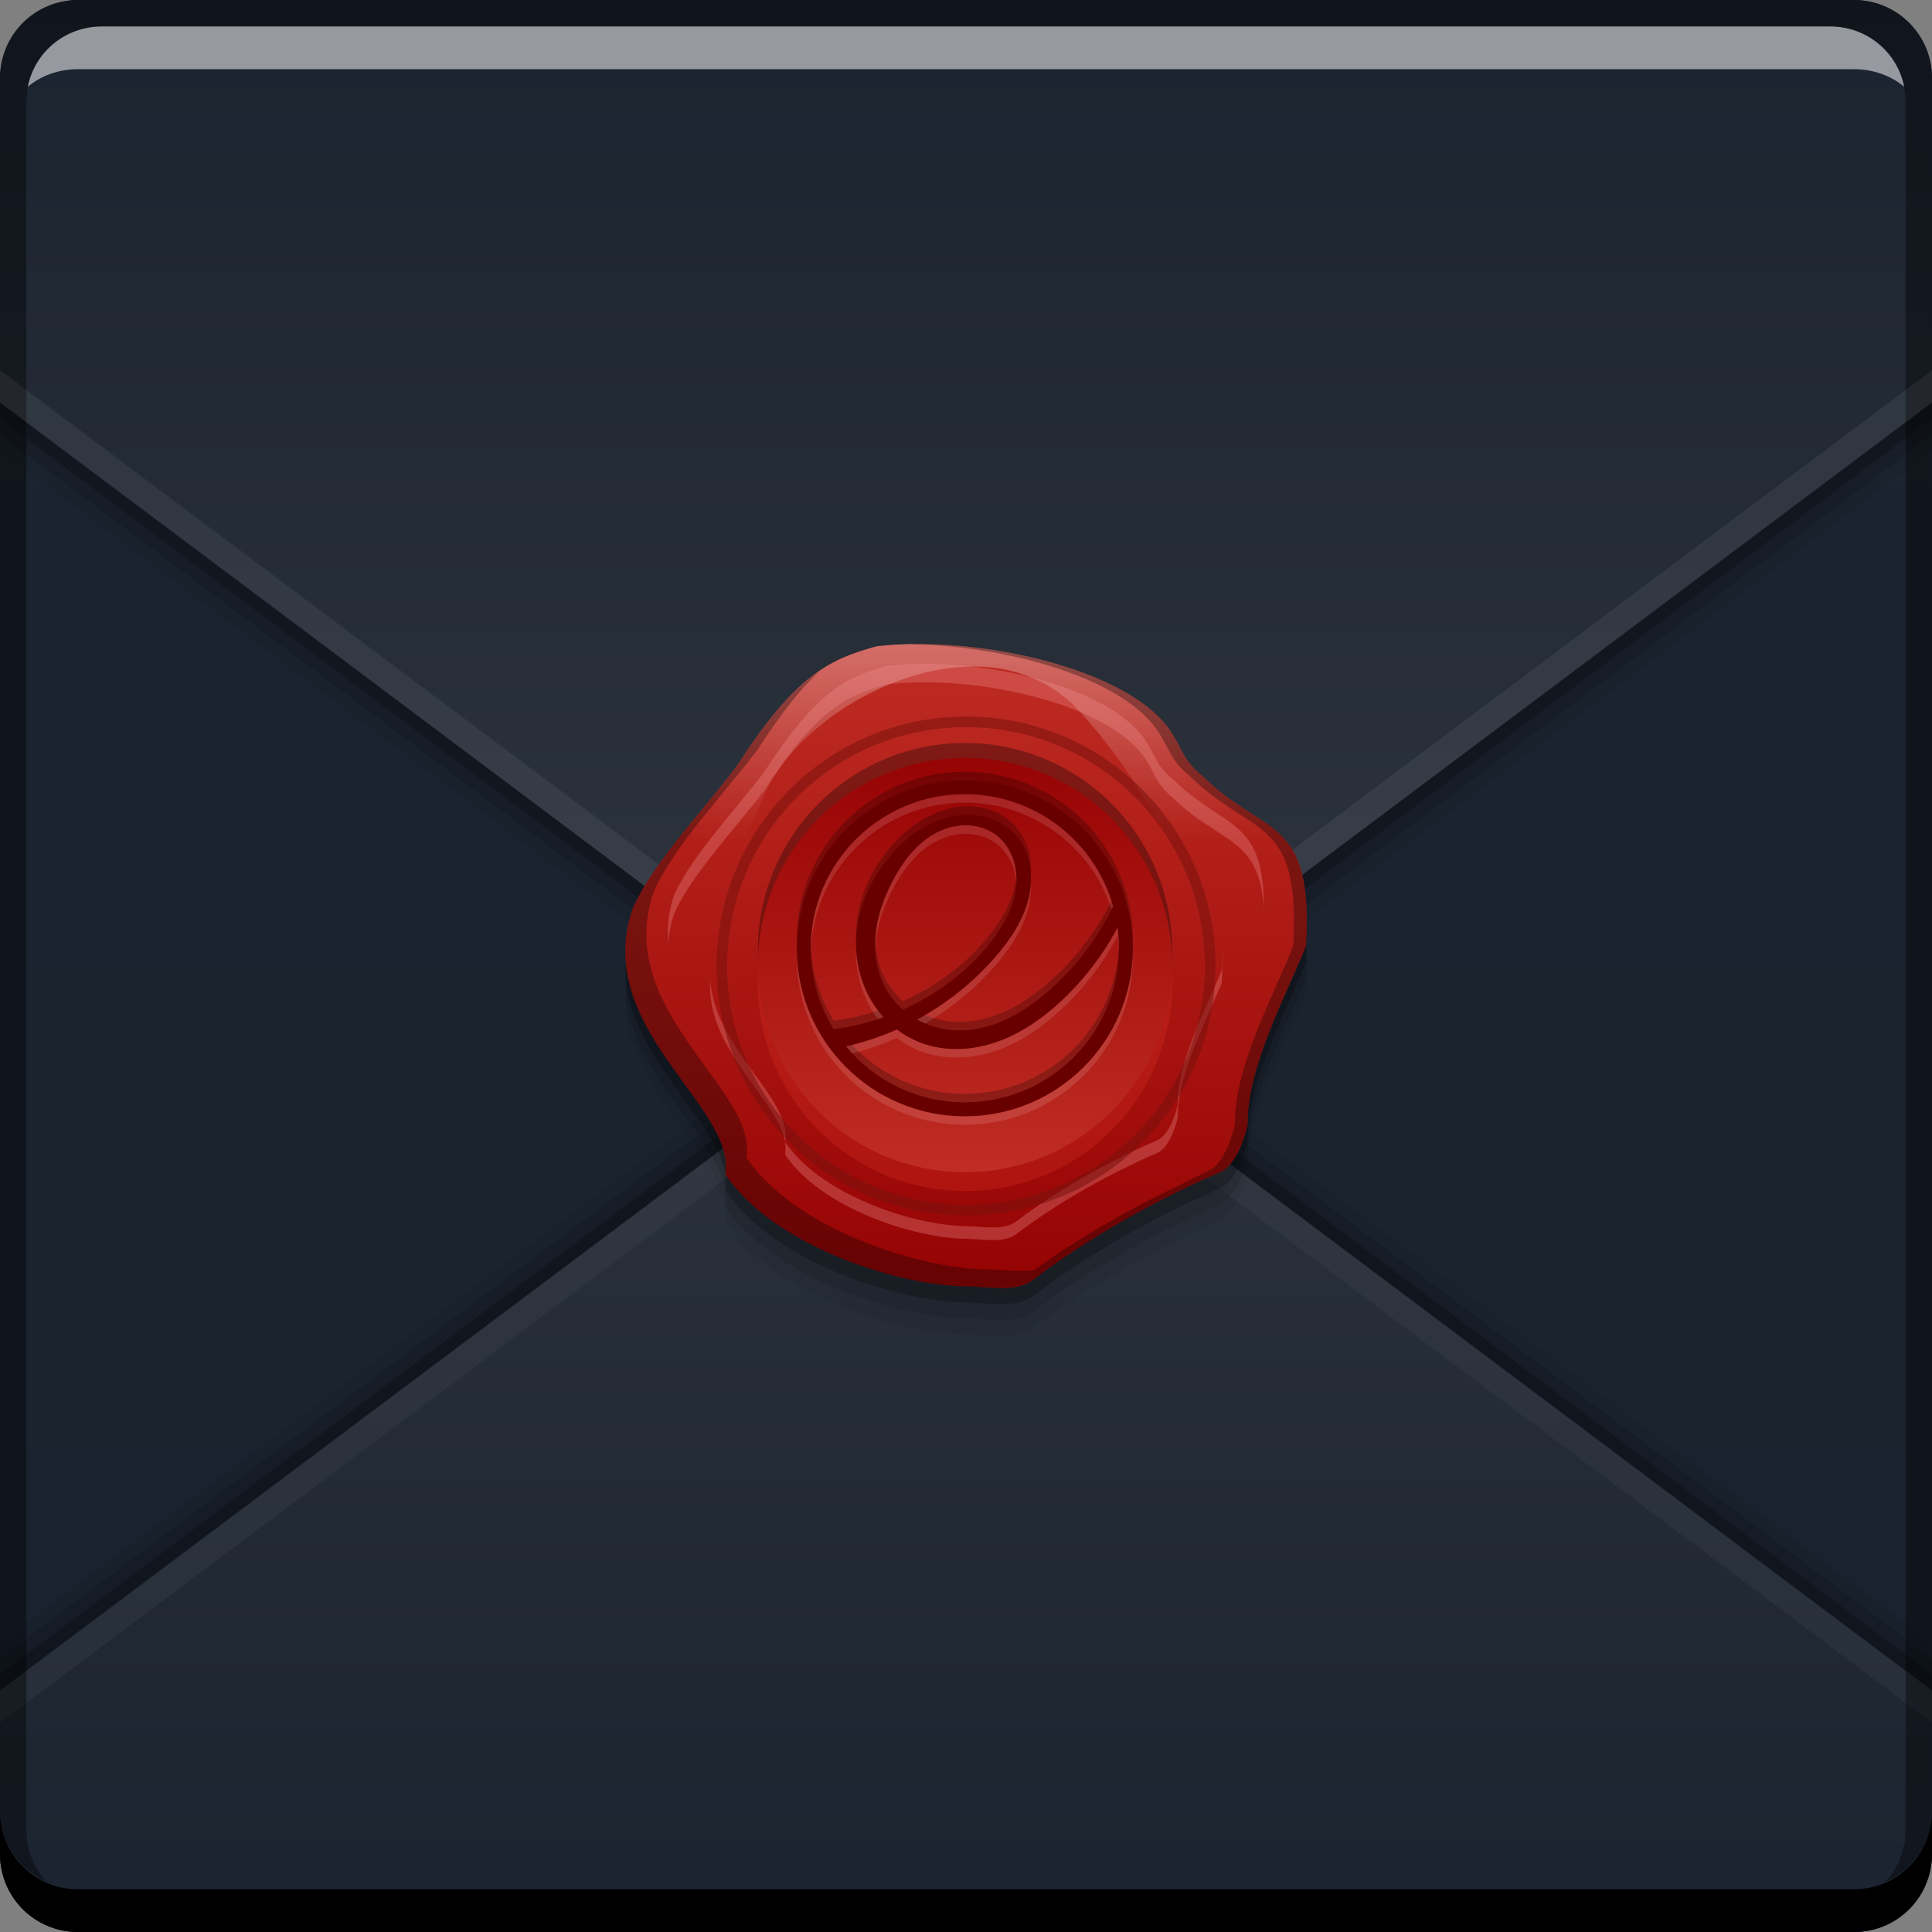 <svg xmlns="http://www.w3.org/2000/svg" xmlns:svg="http://www.w3.org/2000/svg" xmlns:xlink="http://www.w3.org/1999/xlink" id="svg2" width="48" height="48" version="1.1"><rect width="100%" height="100%" fill="#808080" stroke="none"/><defs id="defs4"><linearGradient id="linearGradient4354"><stop id="stop4356" offset="0" stop-color="#fff" stop-opacity=".314"/><stop id="stop4358" offset="1" stop-color="#fff" stop-opacity="0"/></linearGradient><linearGradient id="linearGradient4277"><stop id="stop4279" offset="0" stop-color="#970404" stop-opacity="1"/><stop id="stop4281" offset="1" stop-color="#c02d24" stop-opacity="1"/></linearGradient><linearGradient id="linearGradient4176"><stop id="stop4178" offset="0" stop-color="#1b2330" stop-opacity="1"/><stop id="stop4180" offset="1" stop-color="#2c333c" stop-opacity="1"/></linearGradient><linearGradient id="linearGradient4691"><stop id="stop4693" offset="0" stop-color="#1a222f" stop-opacity="1"/><stop id="stop4695" offset="1" stop-color="#1c2430" stop-opacity="1"/></linearGradient><linearGradient id="linearGradient4715" x1="25.367" x2="25.367" y1="48.088" y2="24.047" gradientTransform="translate(5.1791382e-7,1004.362)" gradientUnits="userSpaceOnUse" xlink:href="#linearGradient4176"/><linearGradient id="linearGradient5169" x1="25.367" x2="25.367" y1="48.088" y2="24.047" gradientTransform="matrix(1,0,0,-1,5.1791382e-7,1052.362)" gradientUnits="userSpaceOnUse" xlink:href="#linearGradient4176"/><linearGradient id="linearGradient5358" x1="36.25" x2="36.25" y1="-1052.362" y2="-1004.376" gradientTransform="translate(5.1791382e-7,5e-5)" gradientUnits="userSpaceOnUse" xlink:href="#linearGradient4691"/><linearGradient id="linearGradient4283" x1="71.948" x2="71.948" y1="1078.083" y2="1062.88" gradientTransform="matrix(1.049,0,0,1.049,-46.134,-94.983)" gradientUnits="userSpaceOnUse" xlink:href="#linearGradient4277"/><linearGradient id="linearGradient4304" x1="67.884" x2="67.884" y1="61.271" y2="71.021" gradientUnits="userSpaceOnUse" xlink:href="#linearGradient4277"/><linearGradient id="linearGradient4360" x1="24.793" x2="24.793" y1="16.357" y2="20.997" gradientTransform="matrix(1.049,0,0,1.049,-1.185,1003.177)" gradientUnits="userSpaceOnUse" xlink:href="#linearGradient4354"/></defs><g id="layer1" transform="translate(0,-1004.362)"><rect id="rect2991-1-7" width="48" height="48" x="0" y="-1052.362" fill="url(#linearGradient5358)" fill-opacity="1" stroke="none" ry="1.945" transform="scale(1,-1)"/><path id="path4728" fill="#000" fill-opacity=".059" stroke="none" d="m 24,1027.162 -24,18 0,4.055 c 0,1.077 0.868,1.945 1.945,1.945 l 44.109,0 c 1.077,0 1.945,-0.868 1.945,-1.945 l 0,-4.055 L 24,1027.162 Z"/><path id="path4726" fill="#000" fill-opacity=".118" stroke="none" d="m 24,1027.562 -24,18 0,4.055 c 0,1.077 0.868,1.945 1.945,1.945 l 44.109,0 c 1.077,0 1.945,-0.868 1.945,-1.945 l 0,-4.055 L 24,1027.562 Z"/><path id="path4722" fill="#000" fill-opacity=".235" stroke="none" d="m 24,1027.962 -24,18 0,4.055 c 0,1.077 0.868,1.945 1.945,1.945 l 44.109,0 c 1.077,0 1.945,-0.868 1.945,-1.945 l 0,-4.055 L 24,1027.962 Z"/><path id="rect4704" fill="url(#linearGradient4715)" fill-opacity="1" stroke="none" d="m 24,1028.362 -24,18 0,4.055 c 0,1.077 0.868,1.945 1.945,1.945 l 44.109,0 c 1.077,0 1.945,-0.868 1.945,-1.945 l 0,-4.055 L 24,1028.362 Z"/><path id="path4717" fill="#fff" fill-opacity=".039" stroke="none" d="m 24,1028.362 -24,18 0,0.801 24,-18 24,18 0,-0.801 L 24,1028.362 Z"/><path id="path4372" fill="#000" fill-opacity=".059" stroke="none" d="m 21.784,1021.618 c -1.176,0.323 -2.017,0.702 -3.503,3.012 -0.922,1.195 -2.017,2.34 -2.543,3.456 -1.089,2.982 2.583,4.972 2.281,6.647 1.159,1.748 4.22,2.76 5.968,2.787 0.577,0 1.245,0.169 1.687,-0.168 1.246,-0.949 2.926,-1.929 4.63,-2.664 0.497,-0.215 0.693,-1.195 0.693,-1.195 -0.015,-1.438 0.964,-3.204 1.451,-4.433 0.18,-3.241 -0.997,-2.685 -2.556,-4.202 -0.493,-0.41 -0.484,-0.617 -0.773,-1.076 C 28.132,1022.189 24.299,1021.329 21.784,1021.618 Z"/><path id="path4370" fill="#000" fill-opacity=".118" stroke="none" d="m 21.784,1021.218 c -1.176,0.323 -2.017,0.702 -3.503,3.012 -0.922,1.195 -2.017,2.34 -2.543,3.456 -1.089,2.982 2.583,4.972 2.281,6.647 1.159,1.748 4.22,2.76 5.968,2.787 0.577,0 1.245,0.169 1.687,-0.168 1.246,-0.949 2.926,-1.929 4.63,-2.664 0.497,-0.215 0.693,-1.195 0.693,-1.195 -0.015,-1.438 0.964,-3.204 1.451,-4.433 0.18,-3.241 -0.997,-2.685 -2.556,-4.202 -0.493,-0.41 -0.484,-0.617 -0.773,-1.076 C 28.132,1021.789 24.299,1020.929 21.784,1021.218 Z"/><path id="path4366" fill="#000" fill-opacity=".235" stroke="none" d="m 21.784,1020.818 c -1.176,0.323 -2.017,0.702 -3.503,3.012 -0.922,1.195 -2.017,2.34 -2.543,3.456 -1.089,2.982 2.583,4.972 2.281,6.647 1.159,1.748 4.22,2.76 5.968,2.787 0.577,0 1.245,0.169 1.687,-0.168 1.246,-0.949 2.926,-1.929 4.63,-2.664 0.497,-0.215 0.693,-1.195 0.693,-1.195 -0.015,-1.438 0.964,-3.204 1.451,-4.433 0.18,-3.241 -0.997,-2.685 -2.556,-4.202 -0.493,-0.41 -0.484,-0.617 -0.773,-1.076 C 28.132,1021.389 24.299,1020.529 21.784,1020.818 Z"/><path id="path5159" fill="#000" fill-opacity=".059" stroke="none" d="m 24,1033.562 -24,-18 0,-8.055 c 0,-1.077 0.868,-1.945 1.945,-1.945 l 44.109,0 c 1.077,0 1.945,0.868 1.945,1.945 L 48,1015.562 Z"/><path id="path5161" fill="#000" fill-opacity=".118" stroke="none" d="m 24,1033.162 -24,-18 0,-8.055 c 0,-1.077 0.868,-1.945 1.945,-1.945 l 44.109,0 c 1.077,0 1.945,0.868 1.945,1.945 L 48,1015.162 Z"/><path id="path5163" fill="#000" fill-opacity=".235" stroke="none" d="m 24,1032.762 -24,-18 0,-8.055 c 0,-1.077 0.868,-1.945 1.945,-1.945 l 44.109,0 c 1.077,0 1.945,0.868 1.945,1.945 L 48,1014.762 Z"/><path id="path5165" fill="url(#linearGradient5169)" fill-opacity="1" stroke="none" d="m 24,1032.362 -24,-18 0,-8.055 c 0,-1.077 0.868,-1.945 1.945,-1.945 l 44.109,0 c 1.077,0 1.945,0.868 1.945,1.945 L 48,1014.362 Z"/><path id="rect846-2" fill="#000" fill-opacity="1" stroke="none" d="m -5.2923279e-6,1049.362 0,1.062 c 0,1.077 0.86,1.938 1.937,1.938 l 44.125,0 c 1.077,0 1.938,-0.86 1.938,-1.938 l 0,-1.062 c 0,1.077 -0.86,1.938 -1.938,1.938 l -44.125,0 C 0.86,1051.3 -5.2923279e-6,1050.439 -5.2923279e-6,1049.362 Z"/><path id="path7515-5" fill="#fff" fill-opacity=".537" stroke="none" d="m 2.531,1005.019 c -0.917,0 -1.671,0.639 -1.844,1.5 0.336,-0.28 0.775,-0.438 1.25,-0.438 l 44.125,0 c 0.475,0 0.914,0.158 1.25,0.438 -0.173,-0.861 -0.927,-1.5 -1.844,-1.5 L 2.531,1005.019 Z"/><path id="rect4280-1" fill="#000" fill-opacity=".392" stroke="none" d="m 1.937,1004.362 c -1.077,0 -1.937,0.86 -1.937,1.938 l 0,43.063 c 0,0.793 0.48,1.449 1.156,1.75 -0.309,-0.333 -0.5,-0.782 -0.5,-1.281 l 0,-42.938 c 0,-1.048 0.827,-1.875 1.875,-1.875 l 42.938,0 c 1.048,0 1.875,0.827 1.875,1.875 l 0,42.938 c 0,0.499 -0.191,0.948 -0.5,1.281 0.676,-0.301 1.156,-0.957 1.156,-1.75 l 0,-43.063 c 0,-1.077 -0.86,-1.938 -1.938,-1.938 L 1.937,1004.362 Z"/><path id="path5167" fill="#fff" fill-opacity=".059" stroke="none" d="m 24,1032.362 -24,-18 0,-0.801 24,18 24,-18 L 48,1014.362 Z"/><path id="path4259" fill="url(#linearGradient4283)" fill-opacity="1" stroke="none" d="m 21.784,1020.418 c -1.176,0.323 -2.017,0.702 -3.503,3.012 -0.922,1.195 -2.017,2.34 -2.543,3.456 -1.089,2.982 2.583,4.972 2.281,6.647 1.159,1.748 4.22,2.76 5.968,2.787 0.577,0 1.245,0.169 1.687,-0.168 1.246,-0.949 2.926,-1.929 4.63,-2.664 0.497,-0.215 0.693,-1.195 0.693,-1.195 -0.015,-1.438 0.964,-3.204 1.451,-4.433 0.18,-3.241 -0.997,-2.685 -2.556,-4.202 -0.493,-0.41 -0.484,-0.617 -0.773,-1.076 C 28.132,1020.989 24.299,1020.129 21.784,1020.418 Z"/><path id="path4347" fill="url(#linearGradient4360)" fill-opacity="1" stroke="none" d="m 22.781,1020.363 c -0.347,10e-4 -0.682,0.019 -0.996,0.055 -1.176,0.323 -2.018,0.703 -3.505,3.013 -0.922,1.195 -2.017,2.34 -2.543,3.456 -0.285,0.781 -0.238,1.491 -0.027,2.148 1.971,-2.722 2.357,-2.705 3.273,-4.902 0.984,-2.361 5.542,-4.657 7.87,-2.066 2.328,2.591 1.869,3.837 3.771,4.329 0.808,0.209 1.398,0.791 1.822,1.392 0.155,-3.147 -1.01,-2.624 -2.556,-4.128 -0.493,-0.41 -0.484,-0.617 -0.773,-1.076 C 28.254,1021.188 25.212,1020.355 22.781,1020.363 Z"/><path id="path4285" fill="#000" fill-opacity=".314" stroke="none" d="m 22.781,1020.362 c -0.049,10e-5 -0.091,0.01 -0.139,0.01 2.401,0.032 5.318,0.85 6.161,2.211 0.288,0.459 0.28,0.666 0.773,1.076 1.559,1.517 2.736,0.961 2.556,4.202 -0.487,1.229 -1.466,2.996 -1.451,4.433 -10e-7,0 -0.167,0.819 -0.578,1.121 -0.291,0.138 -0.579,0.276 -0.863,0.424 -1.297,0.616 -2.532,1.344 -3.544,2.076 -0.373,0.053 -0.797,-0.015 -1.185,-0.015 -1.748,-0.027 -4.809,-1.04 -5.968,-2.787 0.302,-1.675 -3.37,-3.664 -2.281,-6.647 0.527,-1.116 1.622,-2.26 2.543,-3.455 0.605,-0.94 1.1,-1.551 1.558,-1.978 -0.606,0.41 -1.24,1.089 -2.082,2.398 -0.922,1.195 -2.017,2.34 -2.543,3.456 -1.089,2.982 2.583,4.972 2.281,6.647 1.159,1.748 4.22,2.76 5.968,2.787 0.22,0 0.452,0.021 0.68,0.033 0.147,0.01 0.288,8e-4 0.426,-0.013 0.056,0 0.113,-0.01 0.166,-0.017 0.027,-0.01 0.053,-0.014 0.08,-0.02 0.119,-0.031 0.234,-0.075 0.334,-0.152 0.311,-0.237 0.651,-0.476 1.01,-0.713 1.078,-0.71 2.342,-1.399 3.619,-1.951 0.071,-0.03 0.133,-0.08 0.193,-0.137 0.06,-0.058 0.11,-0.127 0.158,-0.201 0.236,-0.364 0.342,-0.857 0.342,-0.857 -0.015,-1.438 0.964,-3.204 1.451,-4.433 0.18,-3.241 -0.997,-2.685 -2.556,-4.202 -0.493,-0.41 -0.484,-0.617 -0.773,-1.076 C 28.255,1021.188 25.213,1020.355 22.781,1020.362 Z"/><path id="path4306" fill="#000" fill-opacity=".314" stroke="none" d="m 71.375,66.094 a 4.906,4.906 0 1 1 -9.812,0 A 4.906,4.906 0 1 1 71.375,66.094 Z" transform="matrix(1.049,0,0,-1.049,-45.75,1097.3)"/><path id="path4310" fill="#d82d24" fill-opacity=".314" stroke="none" d="m 71.375,66.094 a 4.906,4.906 0 1 1 -9.812,0 A 4.906,4.906 0 1 1 71.375,66.094 Z" transform="matrix(1.049,0,0,-1.049,-45.75,1098.139)"/><path id="path4296" fill="url(#linearGradient4304)" fill-opacity="1" stroke="none" d="m 71.375,66.094 a 4.906,4.906 0 1 1 -9.812,0 A 4.906,4.906 0 1 1 71.375,66.094 Z" transform="matrix(1.049,0,0,1.049,-45.75,959.006)"/><g id="g4343" fill="#000" fill-opacity=".235" transform="matrix(0.087,0,0,0.087,18.403,941.723)"><path id="path4345" fill="#000" fill-opacity=".235" stroke="none" d="m 64,940.362 c -26.51,0 -48,21.49 -48,48 0,26.51 21.49,48 48,48 26.51,0 48,-21.49 48,-48 C 112,961.853 90.51,940.362 64,940.362 z m 0,4 c 20.155,0 37.145,13.552 42.355,32.04 -4.488,9.256 -10.873,17.59 -18.65,24.325 -3.736,3.235 -7.815,6.119 -12.32,8.15 -4.505,2.031 -9.461,3.183 -14.395,2.9 -3.707,-0.213 -7.369,-1.245 -10.615,-3.045 8.603,-4.662 16.366,-10.877 22.72,-18.32 4.171,-4.885 7.82,-10.437 9.225,-16.705 0.703,-3.134 0.822,-6.416 0.165,-9.56 -0.657,-3.144 -2.11,-6.14 -4.31,-8.48 -2.149,-2.286 -4.97,-3.906 -7.995,-4.74 -3.025,-0.834 -6.243,-0.899 -9.33,-0.335 -6.173,1.128 -11.685,4.716 -16.105,9.17 -7.792,7.851 -12.609,18.929 -11.725,29.955 0.442,5.513 2.289,10.93 5.455,15.465 0.707,1.012 1.484,1.976 2.315,2.89 -4.612,1.614 -9.387,2.763 -14.23,3.41 C 22.402,1004.763 20,996.844 20,988.362 20,964.062 39.699,944.362 64,944.362 z m 0.28,8.89 c 3.093,0.004 6.207,0.941 8.675,2.805 2.223,1.68 3.871,4.07 4.805,6.695 0.934,2.625 1.174,5.477 0.855,8.245 -0.637,5.537 -3.43,10.614 -6.805,15.05 -5.975,7.854 -13.917,14.14 -22.75,18.54 -0.904,0.45 -1.823,0.878 -2.745,1.29 -1.922,-1.682 -3.569,-3.677 -4.825,-5.9 -2.624,-4.646 -3.489,-10.164 -2.98,-15.475 0.509,-5.311 2.332,-10.43 4.78,-15.17 2.839,-5.496 6.708,-10.702 12.125,-13.69 C 58.123,954.148 61.187,953.248 64.28,953.252 z m 43.325,29.22 c 0.258,1.927 0.395,3.893 0.395,5.89 0,24.301 -19.699,44 -44,44 -13.647,0 -25.844,-6.213 -33.915,-15.965 4.981,-1.131 9.85,-2.756 14.52,-4.825 2.042,1.555 4.298,2.831 6.695,3.75 6.904,2.647 14.743,2.264 21.73,-0.155 6.987,-2.419 13.183,-6.761 18.585,-11.81 C 98.05,997.342 103.475,990.252 107.605,982.472 Z"/></g><path id="path4318" fill="#f49592" fill-opacity=".314" stroke="none" d="m 22.932,1020.853 c -0.304,9e-4 -0.599,0.017 -0.874,0.048 -1.03,0.283 -1.766,0.615 -3.068,2.639 -0.807,1.047 -1.767,2.049 -2.228,3.027 -0.156,0.427 -0.192,0.83 -0.158,1.214 0.02,-0.244 0.063,-0.494 0.158,-0.754 0.461,-0.977 1.421,-1.98 2.228,-3.027 1.302,-2.023 2.038,-2.356 3.068,-2.639 2.203,-0.254 5.56,0.5 6.425,1.896 0.253,0.402 0.245,0.583 0.677,0.943 1.19,1.158 2.126,0.939 2.242,2.743 0.006,-2.271 -0.965,-1.96 -2.242,-3.202 -0.431,-0.359 -0.424,-0.541 -0.677,-0.943 C 27.727,1021.576 25.062,1020.846 22.932,1020.853 Z"/><path id="path4323" fill="#f49592" fill-opacity=".314" stroke="none" d="m 30.356,1027.98 c 0.001,0.156 0.007,0.298 -0.003,0.485 -0.366,0.924 -1.102,2.253 -1.091,3.333 -1e-6,0 -0.147,0.737 -0.521,0.898 -1.281,0.553 -2.545,1.29 -3.481,2.003 -0.333,0.253 -0.834,0.126 -1.268,0.126 -1.315,-0.02 -3.616,-0.782 -4.488,-2.096 0.191,-1.063 -1.739,-2.296 -1.856,-4.002 -0.126,1.872 2.058,3.191 1.856,4.318 0.871,1.314 3.173,2.076 4.488,2.096 0.434,0 0.936,0.127 1.268,-0.126 0.937,-0.714 2.2,-1.45 3.481,-2.003 0.374,-0.161 0.521,-0.898 0.521,-0.898 -0.011,-1.081 0.725,-2.409 1.091,-3.333 C 30.37,1028.471 30.37,1028.208 30.356,1027.98 Z"/><path id="path4332" fill="#77120e" fill-opacity=".537" stroke="none" d="m 24.001,1022.164 c -3.423,0 -6.198,2.775 -6.198,6.198 -1e-6,3.423 2.775,6.198 6.198,6.198 3.423,0 6.198,-2.775 6.198,-6.198 C 30.199,1024.939 27.424,1022.164 24.001,1022.164 z m 0,0.265 c 3.278,0 5.933,2.655 5.933,5.933 0,3.278 -2.656,5.935 -5.933,5.935 -3.278,0 -5.935,-2.657 -5.935,-5.935 C 18.065,1025.084 20.723,1022.428 24.001,1022.428 Z"/><g id="g4339" fill="#fff" fill-opacity=".118" transform="matrix(0.087,0,0,0.087,18.403,942.143)"><path id="path4341" fill="#fff" fill-opacity=".118" stroke="none" d="m 64,940.362 c -26.51,0 -48,21.49 -48,48 0,26.51 21.49,48 48,48 26.51,0 48,-21.49 48,-48 C 112,961.853 90.51,940.362 64,940.362 z m 0,4 c 20.155,0 37.145,13.552 42.355,32.04 -4.488,9.256 -10.873,17.59 -18.65,24.325 -3.736,3.235 -7.815,6.119 -12.32,8.15 -4.505,2.031 -9.461,3.183 -14.395,2.9 -3.707,-0.213 -7.369,-1.245 -10.615,-3.045 8.603,-4.662 16.366,-10.877 22.72,-18.32 4.171,-4.885 7.82,-10.437 9.225,-16.705 0.703,-3.134 0.822,-6.416 0.165,-9.56 -0.657,-3.144 -2.11,-6.14 -4.31,-8.48 -2.149,-2.286 -4.97,-3.906 -7.995,-4.74 -3.025,-0.834 -6.243,-0.899 -9.33,-0.335 -6.173,1.128 -11.685,4.716 -16.105,9.17 -7.792,7.851 -12.609,18.929 -11.725,29.955 0.442,5.513 2.289,10.93 5.455,15.465 0.707,1.012 1.484,1.976 2.315,2.89 -4.612,1.614 -9.387,2.763 -14.23,3.41 C 22.402,1004.763 20,996.844 20,988.362 20,964.062 39.699,944.362 64,944.362 z m 0.28,8.89 c 3.093,0.004 6.207,0.941 8.675,2.805 2.223,1.68 3.871,4.07 4.805,6.695 0.934,2.625 1.174,5.477 0.855,8.245 -0.637,5.537 -3.43,10.614 -6.805,15.05 -5.975,7.854 -13.917,14.14 -22.75,18.54 -0.904,0.45 -1.823,0.878 -2.745,1.29 -1.922,-1.682 -3.569,-3.677 -4.825,-5.9 -2.624,-4.646 -3.489,-10.164 -2.98,-15.475 0.509,-5.311 2.332,-10.43 4.78,-15.17 2.839,-5.496 6.708,-10.702 12.125,-13.69 C 58.123,954.148 61.187,953.248 64.28,953.252 z m 43.325,29.22 c 0.258,1.927 0.395,3.893 0.395,5.89 0,24.301 -19.699,44 -44,44 -13.647,0 -25.844,-6.213 -33.915,-15.965 4.981,-1.131 9.85,-2.756 14.52,-4.825 2.042,1.555 4.298,2.831 6.695,3.75 6.904,2.647 14.743,2.264 21.73,-0.155 6.987,-2.419 13.183,-6.761 18.585,-11.81 C 98.05,997.342 103.475,990.252 107.605,982.472 Z"/></g><g id="layer1-6" fill="#690000" fill-opacity="1" transform="matrix(0.087,0,0,0.087,18.403,941.933)"><path id="path2993" fill="#690000" fill-opacity="1" stroke="none" d="m 64,940.362 c -26.51,0 -48,21.49 -48,48 0,26.51 21.49,48 48,48 26.51,0 48,-21.49 48,-48 C 112,961.853 90.51,940.362 64,940.362 z m 0,4 c 20.155,0 37.145,13.552 42.355,32.04 -4.488,9.256 -10.873,17.59 -18.65,24.325 -3.736,3.235 -7.815,6.119 -12.32,8.15 -4.505,2.031 -9.461,3.183 -14.395,2.9 -3.707,-0.213 -7.369,-1.245 -10.615,-3.045 8.603,-4.662 16.366,-10.877 22.72,-18.32 4.171,-4.885 7.82,-10.437 9.225,-16.705 0.703,-3.134 0.822,-6.416 0.165,-9.56 -0.657,-3.144 -2.11,-6.14 -4.31,-8.48 -2.149,-2.286 -4.97,-3.906 -7.995,-4.74 -3.025,-0.834 -6.243,-0.899 -9.33,-0.335 -6.173,1.128 -11.685,4.716 -16.105,9.17 -7.792,7.851 -12.609,18.929 -11.725,29.955 0.442,5.513 2.289,10.93 5.455,15.465 0.707,1.012 1.484,1.976 2.315,2.89 -4.612,1.614 -9.387,2.763 -14.23,3.41 C 22.402,1004.763 20,996.844 20,988.362 20,964.062 39.699,944.362 64,944.362 z m 0.28,8.89 c 3.093,0.004 6.207,0.941 8.675,2.805 2.223,1.68 3.871,4.07 4.805,6.695 0.934,2.625 1.174,5.477 0.855,8.245 -0.637,5.537 -3.43,10.614 -6.805,15.05 -5.975,7.854 -13.917,14.14 -22.75,18.54 -0.904,0.45 -1.823,0.878 -2.745,1.29 -1.922,-1.682 -3.569,-3.677 -4.825,-5.9 -2.624,-4.646 -3.489,-10.164 -2.98,-15.475 0.509,-5.311 2.332,-10.43 4.78,-15.17 2.839,-5.496 6.708,-10.702 12.125,-13.69 C 58.123,954.148 61.187,953.248 64.28,953.252 z m 43.325,29.22 c 0.258,1.927 0.395,3.893 0.395,5.89 0,24.301 -19.699,44 -44,44 -13.647,0 -25.844,-6.213 -33.915,-15.965 4.981,-1.131 9.85,-2.756 14.52,-4.825 2.042,1.555 4.298,2.831 6.695,3.75 6.904,2.647 14.743,2.264 21.73,-0.155 6.987,-2.419 13.183,-6.761 18.585,-11.81 C 98.05,997.342 103.475,990.252 107.605,982.472 Z"/></g></g></svg>